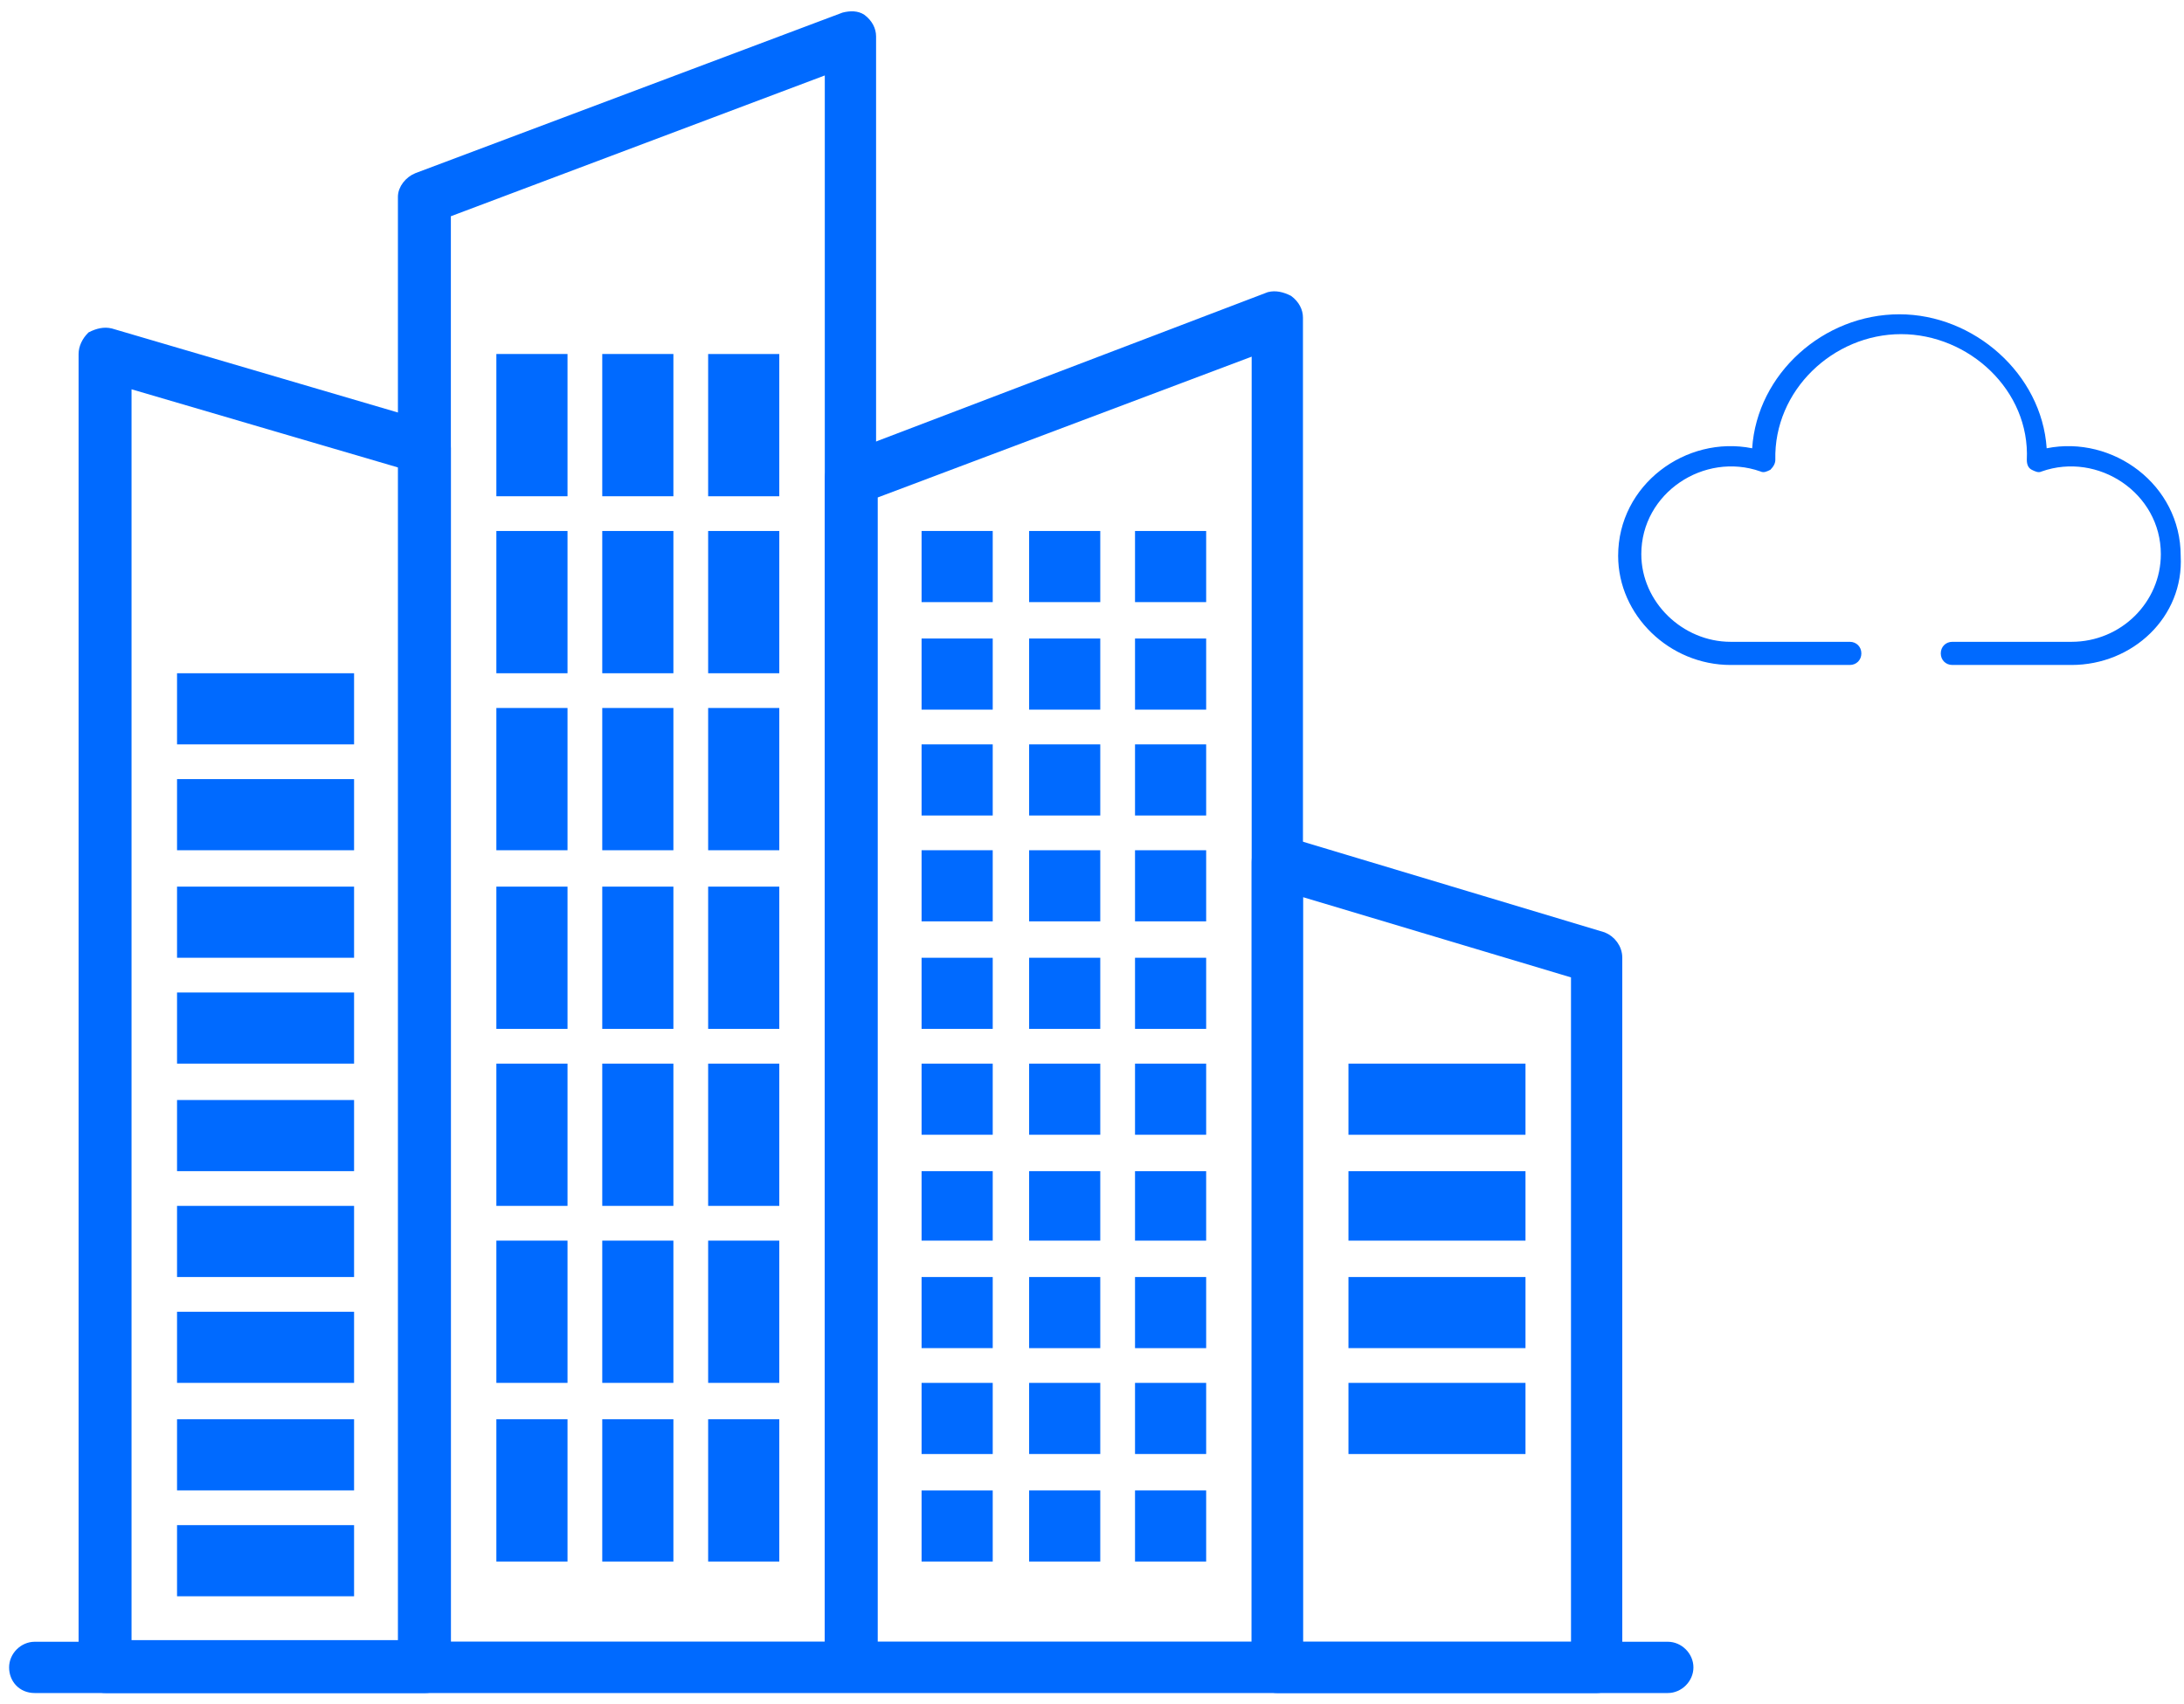 <?xml version="1.0" encoding="utf-8"?>
<!-- Generator: Adobe Illustrator 25.0.1, SVG Export Plug-In . SVG Version: 6.00 Build 0)  -->
<svg version="1.1" id="Layer_1" xmlns="http://www.w3.org/2000/svg" xmlns:xlink="http://www.w3.org/1999/xlink" x="0px" y="0px"
	 viewBox="0 0 132 103" style="enable-background:new 0 0 132 103;" xml:space="preserve">
<style type="text/css">
	.st0{fill:#006AFF;}
	.st1{fill:#006AFF;stroke:#006AFF;stroke-width:0.5;}
</style>
<path class="st0" d="M125.2,40.2H118c-0.4,0-0.7-0.3-0.7-0.7c0-0.4,0.3-0.7,0.7-0.7h7.2c3,0,5.4-2.4,5.4-5.3c0-3.7-3.8-6.2-7.2-5
	c-0.2,0.1-0.4,0-0.6-0.1c-0.2-0.1-0.3-0.3-0.3-0.6c0.2-4.2-3.5-7.6-7.6-7.6c-4.1,0-7.7,3.4-7.6,7.6c0,0.2-0.1,0.4-0.3,0.6
	c-0.2,0.1-0.4,0.2-0.6,0.1c-3.4-1.2-7.2,1.3-7.2,5c0,2.9,2.5,5.3,5.4,5.3h7.2c0.4,0,0.7,0.3,0.7,0.7c0,0.4-0.3,0.7-0.7,0.7h-7.2
	c-3.7,0-6.8-3-6.8-6.6c0-4.3,4.1-7.3,8.1-6.5c0.3-4.5,4.3-8.1,8.9-8.1c4.5,0,8.6,3.6,8.9,8.1c4-0.8,8.1,2.2,8.1,6.5
	C132,37.3,128.9,40.2,125.2,40.2z"/>
<path class="st1" d="M6.4,102.1h19.3c0.7,0,1.3-0.6,1.3-1.3V27.1c0-0.6-0.4-1.1-0.9-1.3L6.7,20.1c0,0,0,0,0,0
	c-0.4-0.1-0.8,0-1.2,0.2C5.2,20.6,5,21,5,21.4v79.4C5,101.5,5.6,102.1,6.4,102.1z M24.4,28.1v71.3H7.7V23.2L24.4,28.1z"/>
<path class="st1" d="M96.9,56.6L96.9,56.6l-19.3-5.8c0,0,0,0,0,0c-0.4-0.1-0.8,0-1.2,0.2c-0.3,0.2-0.5,0.6-0.5,1.1v48.7
	c0,0.7,0.6,1.3,1.3,1.3h19.3c0.7,0,1.3-0.6,1.3-1.3v0V57.9C97.8,57.3,97.4,56.8,96.9,56.6z M95.2,58.9v40.6H78.5V53.9L95.2,58.9z"/>
<path class="st1" d="M51,27.7L51,27.7c-0.5,0.2-0.9,0.7-0.9,1.2v71.8c0,0.7,0.6,1.3,1.3,1.3h25.8c0.7,0,1.3-0.6,1.3-1.3v0V19.2
	c0-0.4-0.2-0.8-0.6-1.1c-0.4-0.2-0.8-0.3-1.2-0.2L51,27.7z M75.9,21.2v78.3H52.8V29.9L75.9,21.2z"/>
<path class="st1" d="M25.2,10.7L25.2,10.7c-0.5,0.2-0.9,0.7-0.9,1.2v88.8c0,0.7,0.6,1.3,1.3,1.3h25.8c0.7,0,1.3-0.6,1.3-1.3v0V2.2
	c0-0.4-0.2-0.8-0.6-1.1C51.8,0.9,51.4,0.9,51,1L25.2,10.7z M50.1,4.2v95.3H27V12.9L50.1,4.2z"/>
<path class="st1" d="M2.1,102.1h98.7c0.7,0,1.3-0.6,1.3-1.3c0-0.7-0.6-1.3-1.3-1.3H2.1c-0.7,0-1.3,0.6-1.3,1.3
	C0.8,101.5,1.3,102.1,2.1,102.1z"/>
<path class="st0" d="M34.3,21.4H30V30h4.3V21.4z"/>
<path class="st0" d="M40.7,21.4h-4.3V30h4.3V21.4z"/>
<path class="st0" d="M47.1,21.4h-4.3V30h4.3V21.4z"/>
<path class="st0" d="M34.3,32.1H30v8.6h4.3V32.1z"/>
<path class="st0" d="M40.7,32.1h-4.3v8.6h4.3V32.1z"/>
<path class="st0" d="M47.1,32.1h-4.3v8.6h4.3V32.1z"/>
<path class="st0" d="M34.3,42.8H30v8.6h4.3V42.8z"/>
<path class="st0" d="M40.7,42.8h-4.3v8.6h4.3V42.8z"/>
<path class="st0" d="M47.1,42.8h-4.3v8.6h4.3V42.8z"/>
<path class="st0" d="M60,32.1h-4.3v4.3H60V32.1z"/>
<path class="st0" d="M66.5,32.1h-4.3v4.3h4.3V32.1z"/>
<path class="st0" d="M72.9,32.1h-4.3v4.3h4.3V32.1z"/>
<path class="st0" d="M60,38.6h-4.3v4.3H60V38.6z"/>
<path class="st0" d="M66.5,38.6h-4.3v4.3h4.3V38.6z"/>
<path class="st0" d="M72.9,38.6h-4.3v4.3h4.3V38.6z"/>
<path class="st0" d="M60,45h-4.3v4.3H60V45z"/>
<path class="st0" d="M66.5,45h-4.3v4.3h4.3V45z"/>
<path class="st0" d="M72.9,45h-4.3v4.3h4.3V45z"/>
<path class="st0" d="M60,51.4h-4.3v4.3H60V51.4z"/>
<path class="st0" d="M66.5,51.4h-4.3v4.3h4.3V51.4z"/>
<path class="st0" d="M72.9,51.4h-4.3v4.3h4.3V51.4z"/>
<path class="st0" d="M60,57.9h-4.3v4.3H60V57.9z"/>
<path class="st0" d="M66.5,57.9h-4.3v4.3h4.3V57.9z"/>
<path class="st0" d="M72.9,57.9h-4.3v4.3h4.3V57.9z"/>
<path class="st0" d="M60,64.3h-4.3v4.3H60V64.3z"/>
<path class="st0" d="M66.5,64.3h-4.3v4.3h4.3V64.3z"/>
<path class="st0" d="M72.9,64.3h-4.3v4.3h4.3V64.3z"/>
<path class="st0" d="M60,70.8h-4.3V75H60V70.8z"/>
<path class="st0" d="M66.5,70.8h-4.3V75h4.3V70.8z"/>
<path class="st0" d="M72.9,70.8h-4.3V75h4.3V70.8z"/>
<path class="st0" d="M92.2,64.3H81.5v4.3h10.7V64.3z"/>
<path class="st0" d="M92.2,70.8H81.5V75h10.7V70.8z"/>
<path class="st0" d="M92.2,77.2H81.5v4.3h10.7V77.2z"/>
<path class="st0" d="M21.4,40.7H10.7V45h10.7V40.7z"/>
<path class="st0" d="M21.4,47.1H10.7v4.3h10.7V47.1z"/>
<path class="st0" d="M21.4,53.6H10.7v4.3h10.7V53.6z"/>
<path class="st0" d="M21.4,60H10.7v4.3h10.7V60z"/>
<path class="st0" d="M21.4,66.5H10.7v4.3h10.7V66.5z"/>
<path class="st0" d="M21.4,72.9H10.7v4.3h10.7V72.9z"/>
<path class="st0" d="M21.4,79.3H10.7v4.3h10.7V79.3z"/>
<path class="st0" d="M21.4,85.8H10.7v4.3h10.7V85.8z"/>
<path class="st0" d="M21.4,92.2H10.7v4.3h10.7V92.2z"/>
<path class="st0" d="M92.2,83.6H81.5v4.3h10.7V83.6z"/>
<path class="st0" d="M60,77.2h-4.3v4.3H60V77.2z"/>
<path class="st0" d="M66.5,77.2h-4.3v4.3h4.3V77.2z"/>
<path class="st0" d="M72.9,77.2h-4.3v4.3h4.3V77.2z"/>
<path class="st0" d="M60,83.6h-4.3v4.3H60V83.6z"/>
<path class="st0" d="M66.5,83.6h-4.3v4.3h4.3V83.6z"/>
<path class="st0" d="M72.9,83.6h-4.3v4.3h4.3V83.6z"/>
<path class="st0" d="M60,90.1h-4.3v4.3H60V90.1z"/>
<path class="st0" d="M66.5,90.1h-4.3v4.3h4.3V90.1z"/>
<path class="st0" d="M72.9,90.1h-4.3v4.3h4.3V90.1z"/>
<path class="st0" d="M34.3,53.6H30v8.6h4.3V53.6z"/>
<path class="st0" d="M40.7,53.6h-4.3v8.6h4.3V53.6z"/>
<path class="st0" d="M47.1,53.6h-4.3v8.6h4.3V53.6z"/>
<path class="st0" d="M34.3,64.3H30v8.6h4.3V64.3z"/>
<path class="st0" d="M40.7,64.3h-4.3v8.6h4.3V64.3z"/>
<path class="st0" d="M47.1,64.3h-4.3v8.6h4.3V64.3z"/>
<path class="st0" d="M34.3,75H30v8.6h4.3V75z"/>
<path class="st0" d="M40.7,75h-4.3v8.6h4.3V75z"/>
<path class="st0" d="M47.1,75h-4.3v8.6h4.3V75z"/>
<path class="st0" d="M34.3,85.8H30v8.6h4.3V85.8z"/>
<path class="st0" d="M40.7,85.8h-4.3v8.6h4.3V85.8z"/>
<path class="st0" d="M47.1,85.8h-4.3v8.6h4.3V85.8z"/>
</svg>
